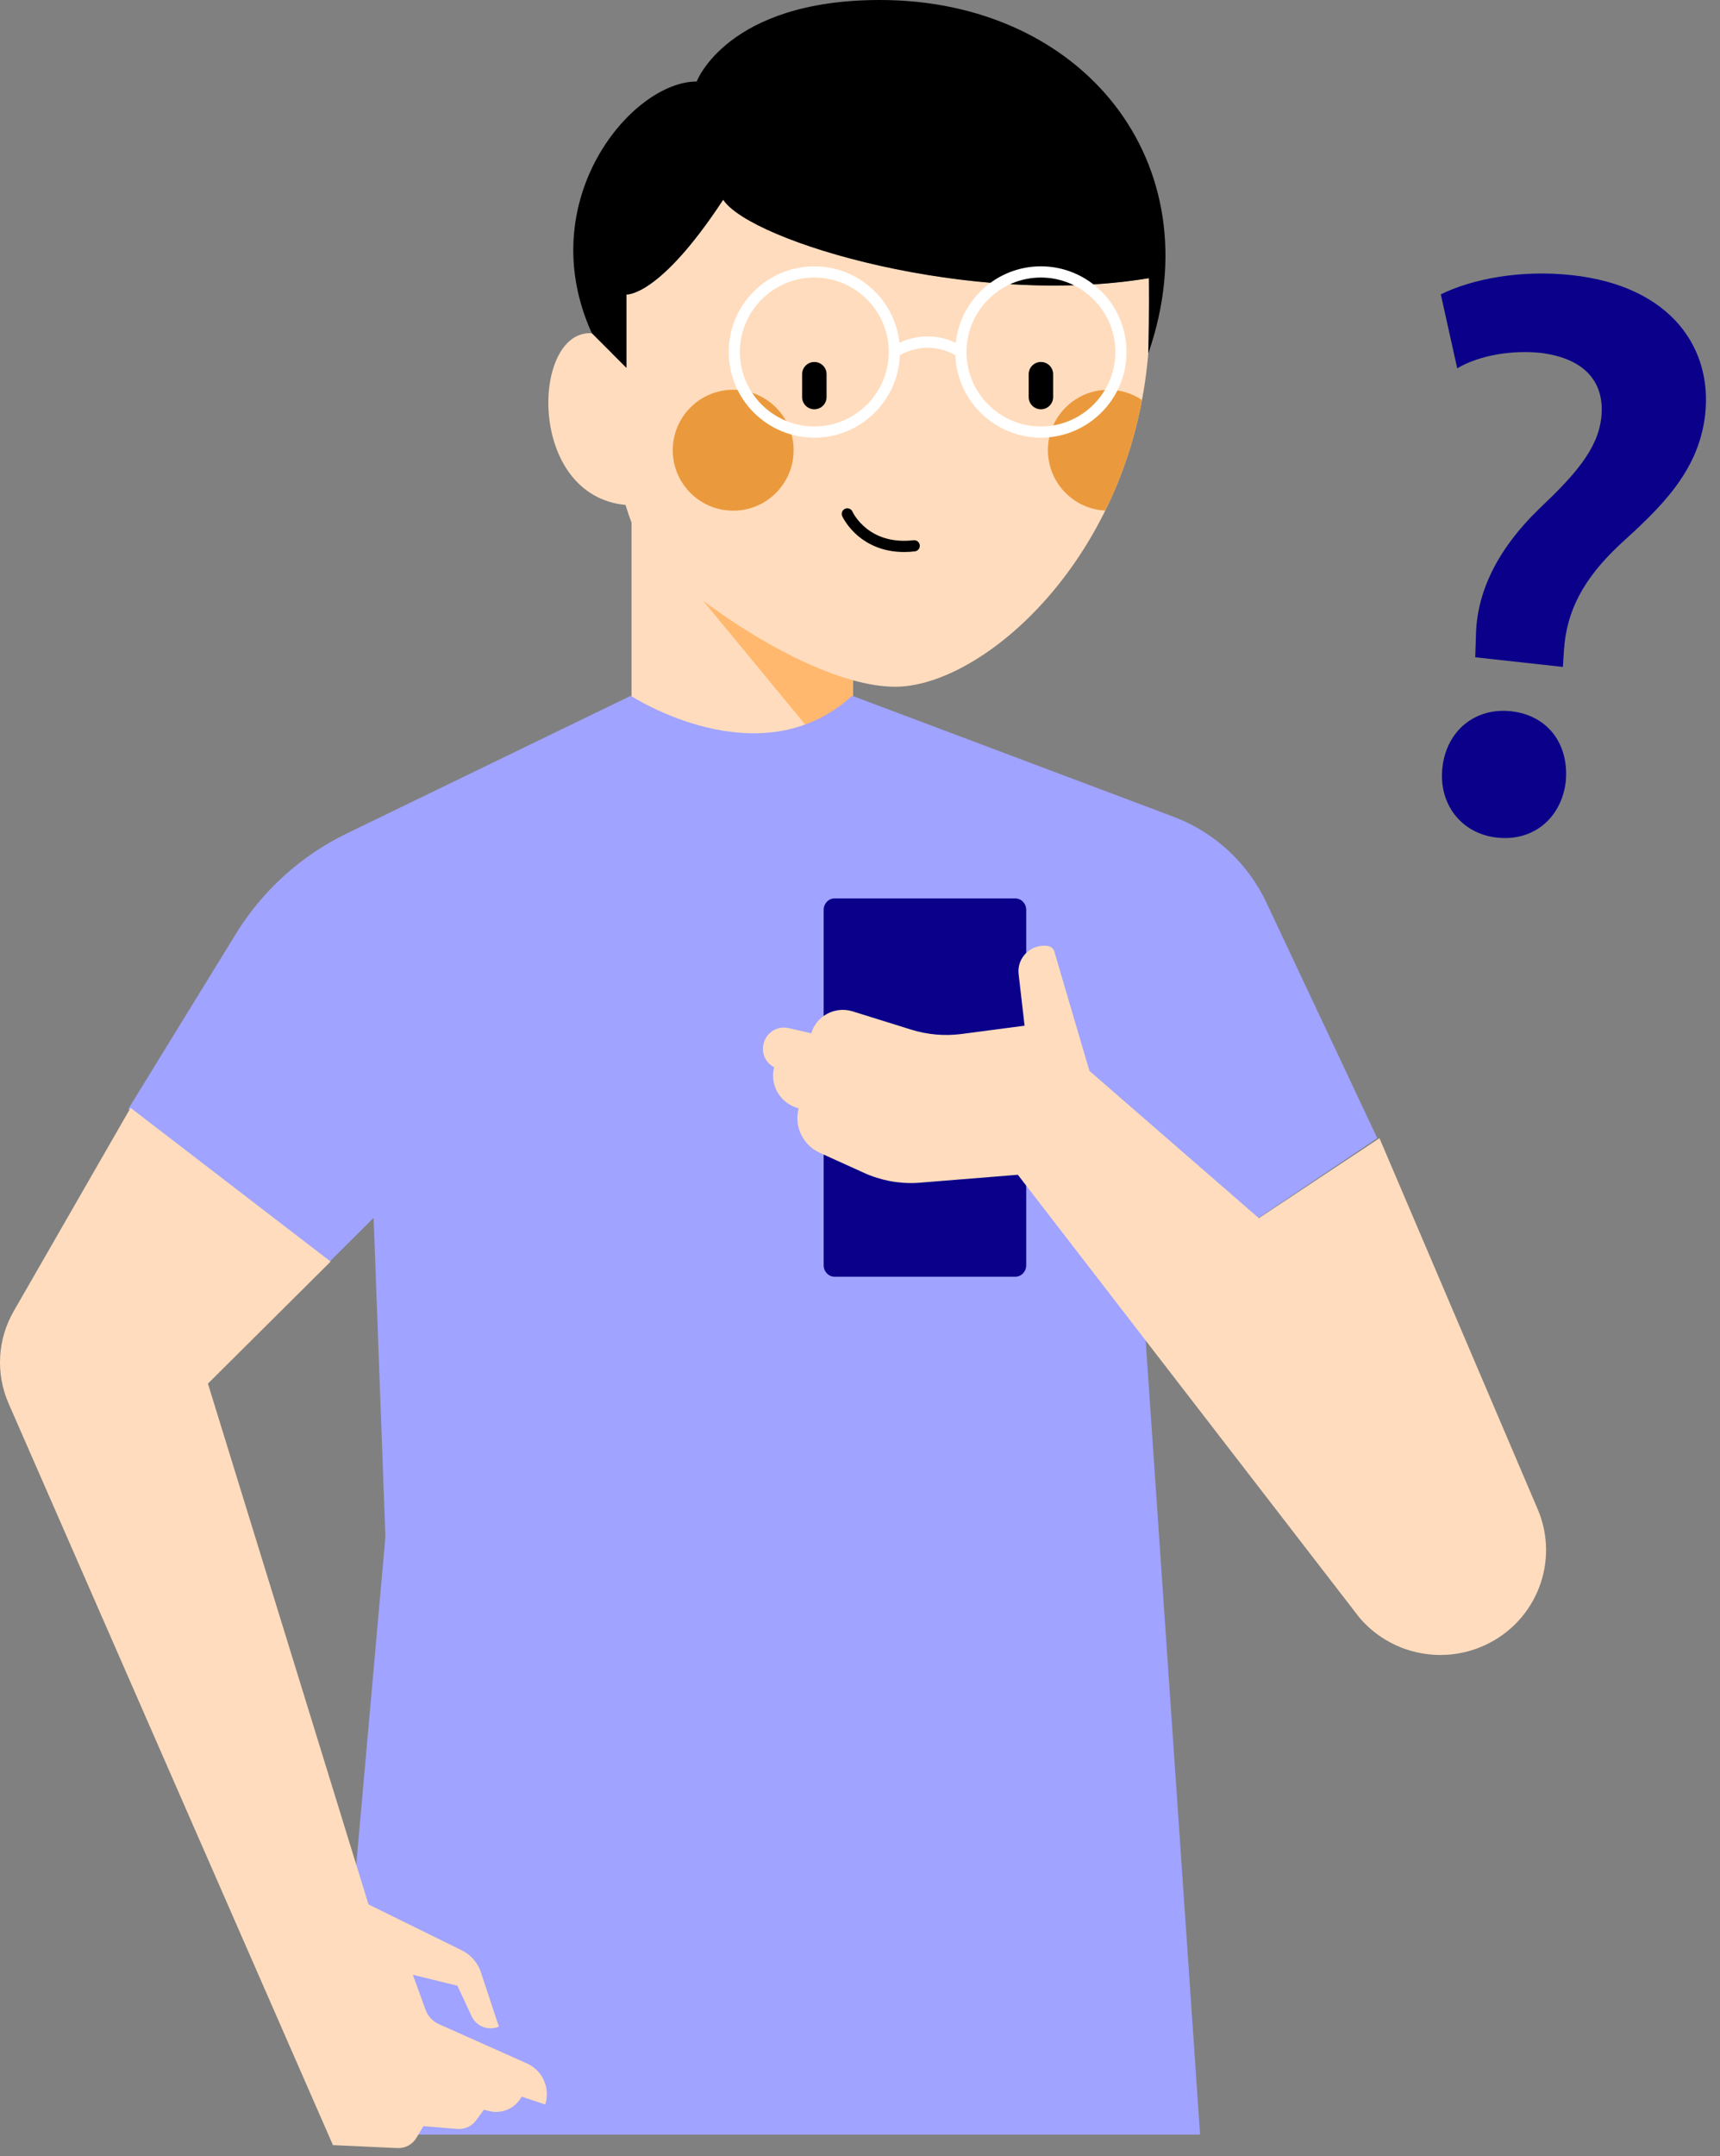 <svg width="178" height="223" viewBox="0 0 178 223" fill="none" xmlns="http://www.w3.org/2000/svg">
<rect x="0" y="0" width="178" height="223" fill="#808080" stroke="none"/>
<path d="M118.891 28.772C100.553 31.827 77.704 25.003 74.839 20.656C68.2 30.774 64.827 30.457 64.827 30.457V38.044L63.328 36.545C62.865 35.499 62.131 34.462 61.033 34.462C54.995 34.462 54.573 51.257 64.736 52.228C64.936 52.886 65.143 53.501 65.355 54.057V80.938H88.277V70.365C89.818 70.789 91.294 71.031 92.65 71.031C101.688 71.031 117.088 57.742 118.834 36.544C118.939 32.546 118.891 28.772 118.891 28.772Z" fill="#FFDCBD"/>
<path d="M91.069 0C75.261 0 72.099 8.431 72.099 8.431C65.354 8.431 55.026 20.762 61.245 34.462L61.277 34.494L64.828 38.045V30.458C64.828 30.458 68.2 30.774 74.841 20.657C77.706 25.004 100.556 31.828 118.893 28.773C118.893 28.773 118.941 32.546 118.836 36.546C118.836 36.55 118.836 36.554 118.836 36.559C125.684 16.745 111.936 0 91.069 0Z" fill="black"/>
<path d="M84.275 42.333C83.576 42.333 83.01 41.767 83.01 41.068V38.704C83.01 38.005 83.576 37.44 84.275 37.44C84.974 37.44 85.54 38.005 85.54 38.704V41.068C85.54 41.767 84.972 42.333 84.275 42.333Z" fill="black"/>
<path d="M107.722 42.333C107.023 42.333 106.457 41.767 106.457 41.068V38.704C106.457 38.005 107.023 37.44 107.722 37.44C108.421 37.44 108.987 38.005 108.987 38.704V41.068C108.987 41.767 108.421 42.333 107.722 42.333Z" fill="black"/>
<path d="M93.569 57.096C91.312 57.096 89.775 56.246 88.843 55.473C87.669 54.498 87.182 53.435 87.161 53.39C87.029 53.099 87.159 52.755 87.451 52.624C87.742 52.492 88.084 52.622 88.216 52.912C88.281 53.055 89.884 56.417 94.542 55.878C94.86 55.842 95.147 56.069 95.184 56.388C95.22 56.706 94.993 56.993 94.675 57.03C94.29 57.075 93.92 57.096 93.569 57.096Z" fill="black"/>
<path d="M75.877 52.82C79.331 52.82 82.131 50.02 82.131 46.566C82.131 43.113 79.331 40.312 75.877 40.312C72.423 40.312 69.623 43.113 69.623 46.566C69.623 50.02 72.423 52.82 75.877 52.82Z" fill="#EA9A3D"/>
<path d="M118.185 41.375C117.392 45.575 116.064 49.404 114.384 52.812C111.077 52.648 108.447 49.915 108.447 46.567C108.447 43.113 111.246 40.315 114.7 40.315C115.99 40.313 117.189 40.704 118.185 41.375Z" fill="#EA9A3D"/>
<path d="M107.722 27.547C103.156 27.547 99.386 31.018 98.911 35.459C96.429 34.291 94.238 34.924 93.082 35.455C92.606 31.016 88.837 27.547 84.273 27.547C79.387 27.547 75.412 31.521 75.412 36.408C75.412 41.294 79.388 45.269 84.273 45.269C89.049 45.269 92.953 41.469 93.126 36.734C93.86 36.318 96.217 35.241 98.868 36.741C99.044 41.472 102.948 45.267 107.72 45.267C112.607 45.267 116.581 41.293 116.581 36.406C116.583 31.523 112.608 27.547 107.722 27.547ZM84.273 44.111C80.025 44.111 76.571 40.657 76.571 36.409C76.571 32.163 80.025 28.707 84.273 28.707C88.519 28.707 91.975 32.161 91.975 36.409C91.975 40.655 88.519 44.111 84.273 44.111ZM107.722 44.111C103.474 44.111 100.02 40.657 100.02 36.409C100.02 32.163 103.474 28.707 107.722 28.707C111.97 28.707 115.424 32.161 115.424 36.409C115.424 40.655 111.97 44.111 107.722 44.111Z" fill="white"/>
<path d="M88.277 80.939V70.367C83.094 68.942 77.193 65.452 72.758 62.125L88.277 80.939Z" fill="#FFB86D"/>
<path d="M118.246 134.024L124.196 220.785H34.381L39.885 158.96L38.664 125.967L34.003 130.606L13.277 114.701L24.414 96.584C27.169 92.104 31.149 88.502 35.887 86.207L61.432 73.83L62.367 73.378L65.283 71.965C65.283 71.965 78.614 80.698 88.197 71.965L93.316 73.892L94.357 74.283L121.432 84.471C125.672 86.066 129.123 89.248 131.052 93.342L142.535 117.726L118.246 134.024Z" fill="#A0A3FF"/>
<path d="M105.074 132.052H86.367C85.745 132.052 85.24 131.523 85.24 130.868V94.11C85.24 93.457 85.744 92.926 86.367 92.926H105.074C105.696 92.926 106.201 93.455 106.201 94.11V130.868C106.201 131.523 105.697 132.052 105.074 132.052Z" fill="#0A008A"/>
<path d="M159.113 156.053L142.758 117.725L130.277 125.997L112.744 110.765L109.16 98.584C109.11 98.195 108.802 97.889 108.411 97.838C106.692 97.613 105.219 99.048 105.415 100.754L106.031 106.09L99.524 106.945C97.769 107.176 95.985 107.023 94.296 106.496L88.243 104.609C86.425 104.042 84.492 105.063 83.954 106.875L81.617 106.339C80.476 106.078 79.334 106.764 79.039 107.887L79.023 107.948C78.77 108.914 79.222 109.924 80.114 110.385C79.638 112.232 80.744 114.118 82.6 114.619L82.653 114.633C82.152 116.494 83.079 118.44 84.846 119.241L89.427 121.316C91.15 122.097 93.037 122.451 94.928 122.348L105.334 121.509L140.668 167.293L140.675 167.301C143.8 170.999 149.128 172.27 153.695 170.153C159.04 167.677 161.44 161.435 159.113 156.053Z" fill="#FFDCBD"/>
<path d="M54.531 213.423L45.408 209.354C44.776 209.072 44.287 208.546 44.05 207.896L42.727 204.257L47.337 205.387L48.807 208.542C49.302 209.603 50.552 210.081 51.63 209.617L49.71 203.825C49.351 202.904 48.659 202.151 47.77 201.714L38.137 196.978L21.518 143.11L34.215 130.488L13.514 114.584L1.41 135.635C-0.254 138.529 -0.456 142.037 0.862 145.103L34.456 221.873L41.123 222.179C41.924 222.217 42.681 221.811 43.093 221.123L43.819 219.912L47.328 220.199C48.079 220.261 48.809 219.93 49.259 219.324L50.084 218.211L50.576 218.341C51.919 218.696 53.331 218.082 53.988 216.858L56.423 217.671C56.972 215.982 56.157 214.147 54.531 213.423Z" fill="#FFDCBD"/>
<path d="M152.668 67.984L152.742 65.787C152.807 61.384 154.832 56.942 159.311 52.6C162.924 49.181 165.349 46.479 165.713 43.212C166.105 39.693 164.181 37.106 159.486 36.505C156.546 36.182 153.084 36.734 150.806 38.095L149.106 30.445C152.344 28.85 157.385 27.878 162.678 28.46C173.095 29.605 177.212 36.163 176.466 42.867C175.795 48.898 171.633 52.682 167.564 56.39C163.859 59.885 162.132 63.171 161.853 67.212L161.741 68.981L152.668 67.984ZM149.272 79.399C149.7 75.545 152.687 73.16 156.383 73.567C160.163 73.982 162.385 76.94 162.041 80.803C161.631 84.489 158.794 87.06 154.929 86.635C151.149 86.221 148.861 83.085 149.272 79.399Z" fill="#0A008A"/>
</svg>
